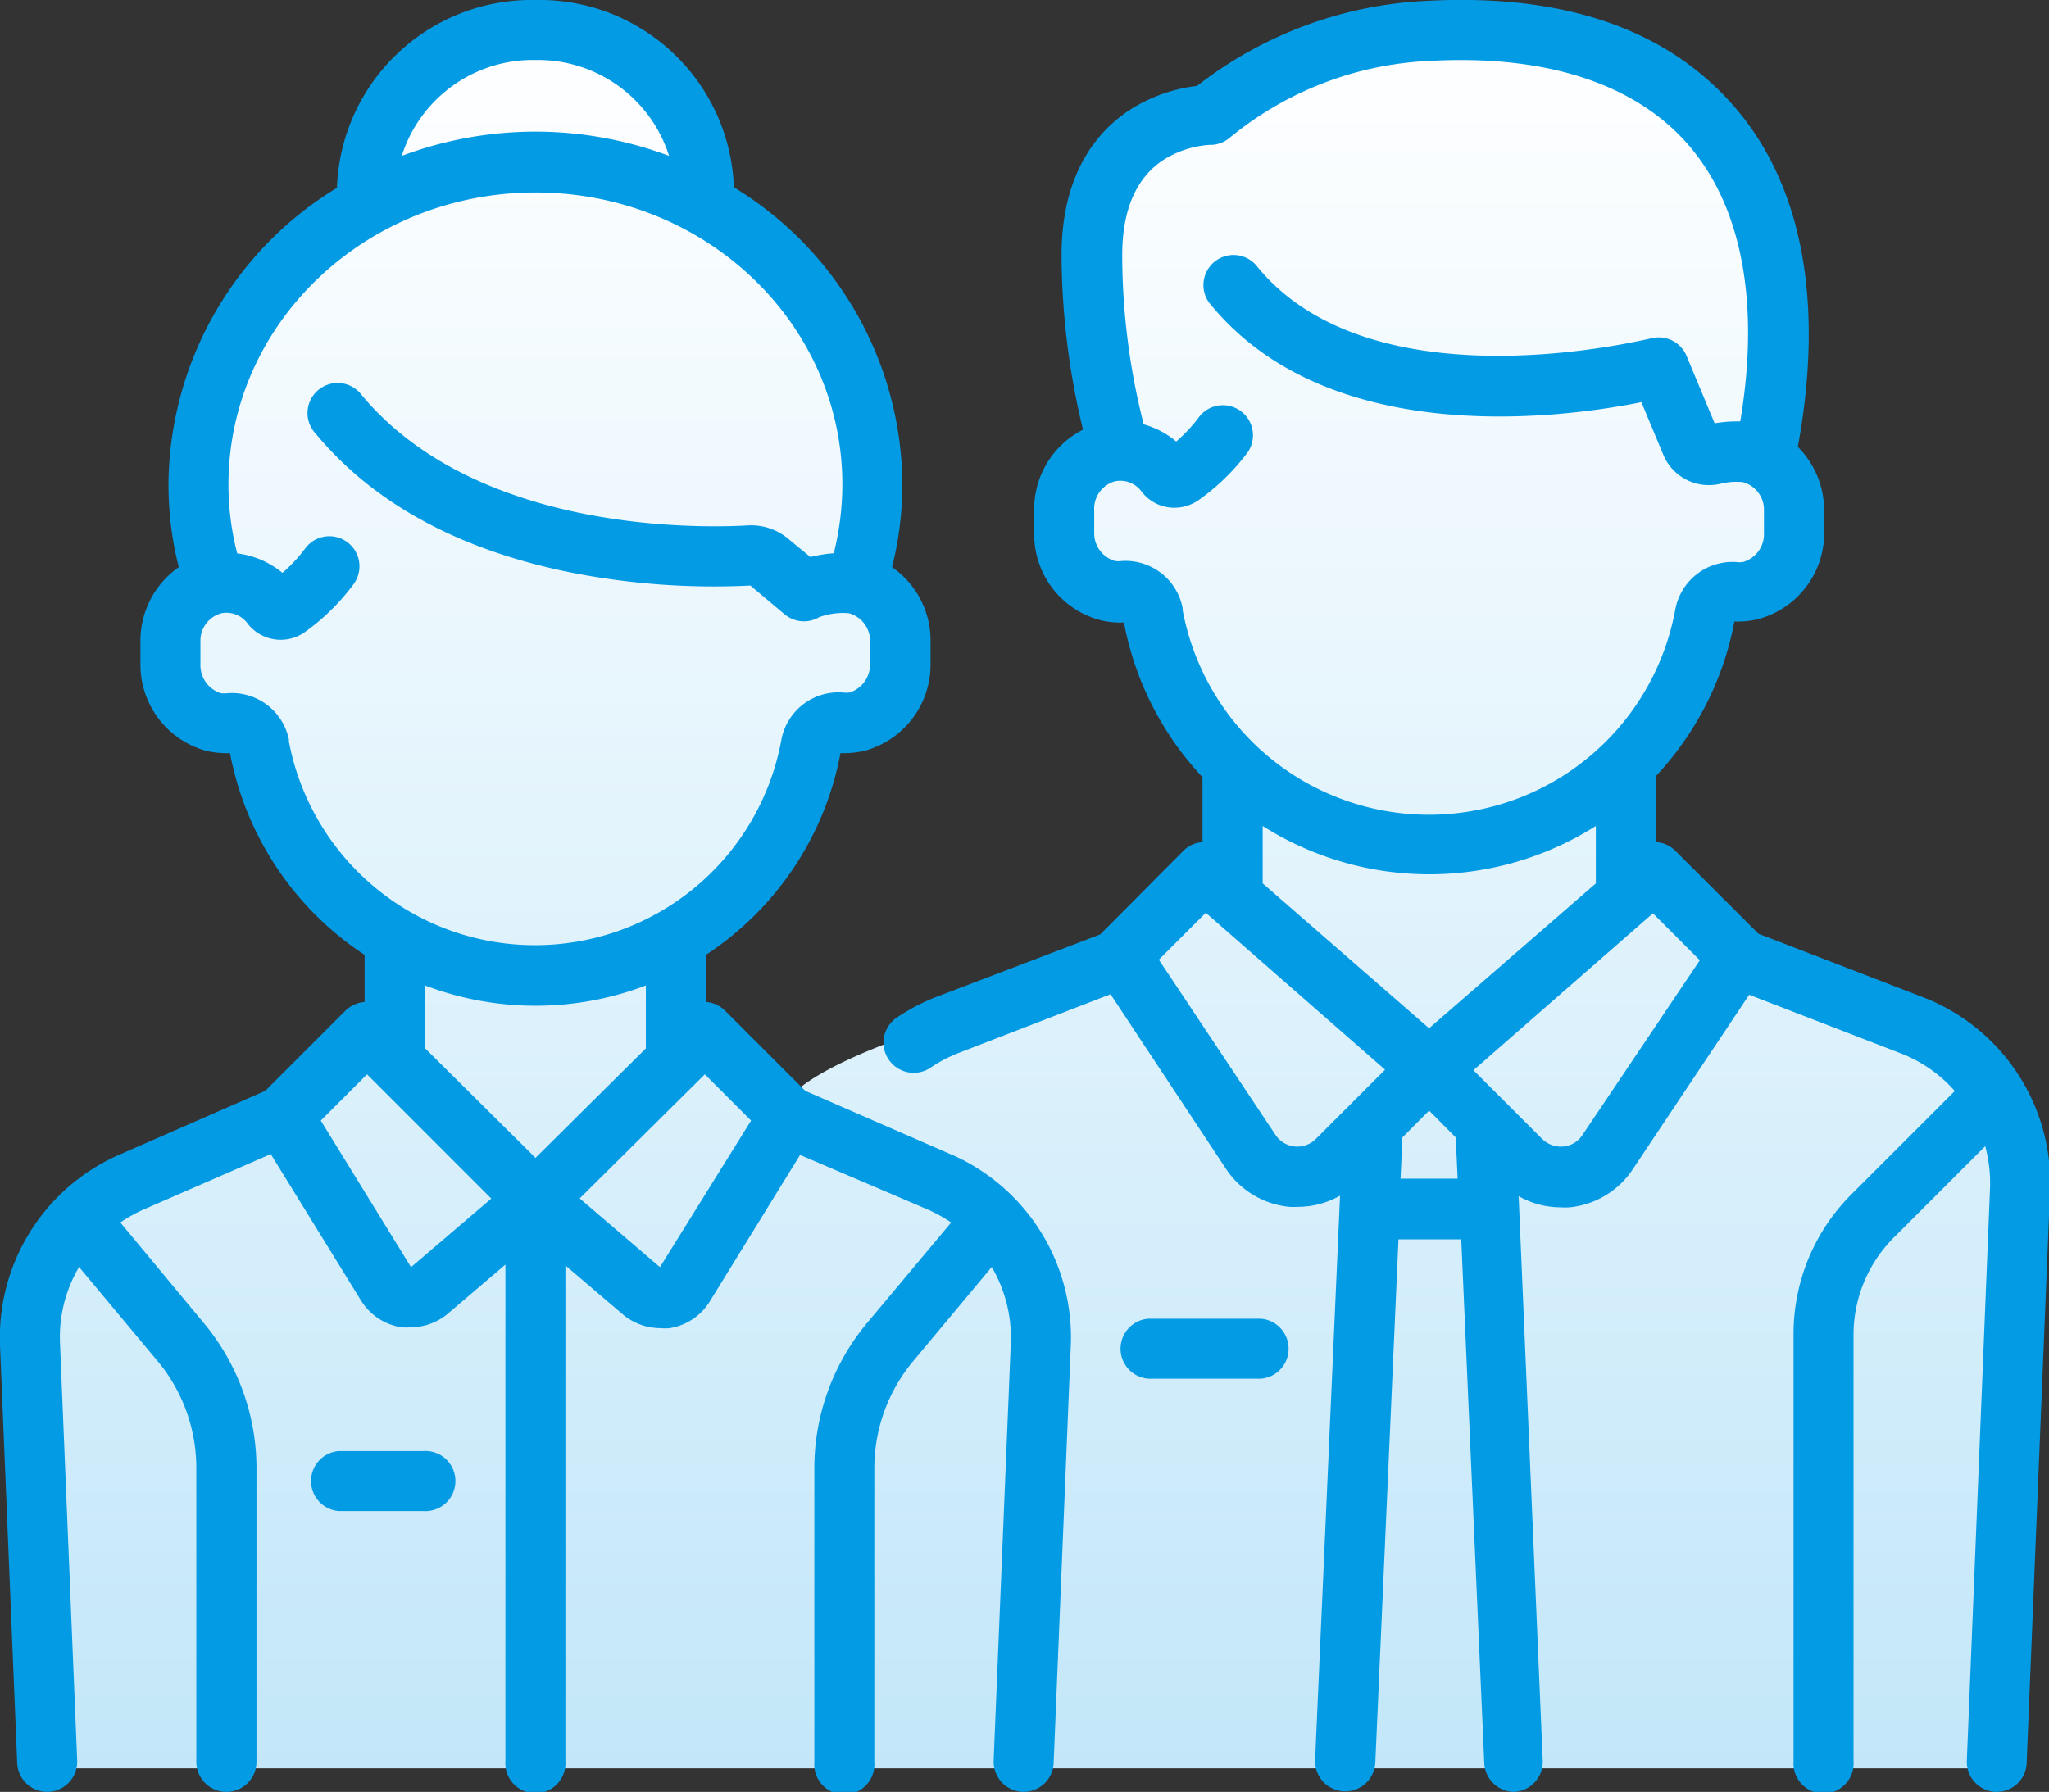 <svg xmlns="http://www.w3.org/2000/svg" xmlns:xlink="http://www.w3.org/1999/xlink" viewBox="0 0 119.19 104.26"><rect x="0" y="0" width="119.19" height="104.26" fill="#333333" stroke="none"/><defs><style>.cls-1{fill:url(#Degradado_sin_nombre_21);}.cls-2{fill:#049be5;}</style><linearGradient id="Degradado_sin_nombre_21" x1="59.38" y1="102.89" x2="59.38" y2="1.22" gradientUnits="userSpaceOnUse"><stop offset="0" stop-color="#c3e7f9"/><stop offset="1" stop-color="#fff"/></linearGradient></defs><g id="Capa_2" data-name="Capa 2"><g id="CONTENIDO"><path class="cls-1" d="M2.59,102.89h113.6l1.2-35.52s-.06-7-5.8-7.42-17-9.86-17-9.86l-.4-5.2s4.6-4.2,5.6-9.8c0,0,7.67-.6,2.84-8.6,0,0,7.16-17.6-11.64-24.8,0,0-12.71-2.59-20.92,4.59,0,0-10.94.5-5,19.16,0,0-6.67,6.45,1.13,9.65a20.07,20.07,0,0,0,5.4,9.6l-.4,5.4s-5.27,6-17.2,9.78c0,0-7.8,2.37-8.6,4.79l-5.8-4.79.2-5.9s4.8-2.68,7.8-10.88c0,0,8.29-3.29,3-8.94,0,0,5.35-13.21-9.85-23,0,0,1.31-9.37-9.64-9.91s-10.56,9.91-10.56,9.91-12.53,8.09-8.93,23c0,0-4.87,6.25,2.33,7.6,0,0,2.7,9.82,9.38,13.28v4.84l-6.78,4.79s-15,3.83-15.2,11.23S2.59,102.89,2.59,102.89Z"/><path class="cls-2" d="M73.34,76.73H66.8a1.75,1.75,0,0,0,0,3.49h6.54a1.75,1.75,0,0,0,0-3.49Z"/><path class="cls-2" d="M111.8,58l-9.51-3.67-4.85-4.84A1.71,1.71,0,0,0,96.32,49V45.16a18.06,18.06,0,0,0,4.57-9,5.07,5.07,0,0,0,1.22-.1,5.17,5.17,0,0,0,4-5.12V29.67A5.25,5.25,0,0,0,104.58,26c1.54-8.39.27-15.22-3.69-19.79S90.89-.37,83,.05A23.5,23.5,0,0,0,69.63,5,9.25,9.25,0,0,0,66,6.22c-1.94,1.16-4.25,3.61-4.25,8.64A43.54,43.54,0,0,0,63,25a5.18,5.18,0,0,0-2.84,4.68V31a5.16,5.16,0,0,0,4,5.12,5,5,0,0,0,1.22.1,18,18,0,0,0,4.57,9V49a1.71,1.71,0,0,0-1.12.51L64,54.37,54.48,58a11.74,11.74,0,0,0-2.33,1.22,1.75,1.75,0,0,0,2,2.89,8.14,8.14,0,0,1,1.63-.85l8.82-3.41L71.31,68A5,5,0,0,0,75,70.22a4,4,0,0,0,.49,0,5,5,0,0,0,2.46-.65l-1.45,32.83a1.76,1.76,0,0,0,1.67,1.83h.08A1.75,1.75,0,0,0,80,102.59l1.35-30.48H85l1.34,30.48A1.76,1.76,0,0,0,88,104.26h.08a1.75,1.75,0,0,0,1.66-1.83L88.34,69.6a5,5,0,0,0,2.45.65,4.19,4.19,0,0,0,.5,0A5,5,0,0,0,95,68l6.75-10.12,8.82,3.41a8.07,8.07,0,0,1,3.14,2.19l-6,6a11.47,11.47,0,0,0-3.38,8.17v24.82a1.75,1.75,0,1,0,3.49,0V77.69a8,8,0,0,1,2.36-5.7l5.3-5.3a8.28,8.28,0,0,1,.28,2.44l-1.35,33.31a1.75,1.75,0,0,0,1.67,1.82h.07a1.74,1.74,0,0,0,1.74-1.68l1.36-33.3A11.56,11.56,0,0,0,111.8,58Zm-43-22.59a3.39,3.39,0,0,0-3.54-2.77,1.38,1.38,0,0,1-.4,0A1.68,1.68,0,0,1,63.65,31V29.69A1.65,1.65,0,0,1,64.88,28a1.53,1.53,0,0,1,1.5.57,2.43,2.43,0,0,0,1.23.87,2.46,2.46,0,0,0,2.11-.34,12.7,12.7,0,0,0,2.87-2.8,1.75,1.75,0,0,0-2.81-2.08,9,9,0,0,1-1.36,1.47,5,5,0,0,0-1.89-1,40,40,0,0,1-1.25-9.84c0-2.67.83-4.55,2.45-5.58a5.79,5.79,0,0,1,2.61-.84A1.76,1.76,0,0,0,71.55,8,19.66,19.66,0,0,1,83.23,3.54c6.73-.36,11.92,1.34,15,4.91s4.16,9.14,3,16.07a7.7,7.7,0,0,0-1.49.11l-1.64-3.94a1.75,1.75,0,0,0-2.06-1c-.16,0-16.28,4.13-23-4.29a1.75,1.75,0,0,0-2.72,2.19c6.9,8.6,20.6,6.73,25.16,5.81l1.27,3.05a2.87,2.87,0,0,0,3.31,1.7,3.91,3.91,0,0,1,1.31-.1,1.66,1.66,0,0,1,1.24,1.64V31a1.69,1.69,0,0,1-1.22,1.7,1.44,1.44,0,0,1-.41,0,3.39,3.39,0,0,0-3.53,2.77,14.57,14.57,0,0,1-28.66,0Zm7.74,30.86a1.52,1.52,0,0,1-2.34-.23l-6.79-10.2,2.73-2.73,10.43,9.13Zm4.93,2.31.11-2.4,1.55-1.56,1.55,1.56.11,2.4Zm1.66-8.75L73.45,51.4V48.06a18.11,18.11,0,0,0,19.38,0V51.4Zm8.92,6.21a1.49,1.49,0,0,1-1.11.67,1.55,1.55,0,0,1-1.23-.44l-4-4,10.44-9.13,2.73,2.73Z"/><path class="cls-2" d="M55.37,67.19l-8.53-3.72-4.66-4.66a1.76,1.76,0,0,0-1.12-.51V55.56a18,18,0,0,0,7.83-11.74,5.34,5.34,0,0,0,1.38-.13,5.2,5.2,0,0,0,3.86-5.09V37.32A5.19,5.19,0,0,0,51.89,33a19.8,19.8,0,0,0,.6-4.84,20.36,20.36,0,0,0-9.8-17.26A11.31,11.31,0,0,0,31.15,0,11.33,11.33,0,0,0,19.6,10.93,20.36,20.36,0,0,0,9.8,28.19,19.58,19.58,0,0,0,10.4,33a5.22,5.22,0,0,0-2.23,4.33V38.6A5.2,5.2,0,0,0,12,43.69a5.38,5.38,0,0,0,1.38.13,18.06,18.06,0,0,0,7.83,11.74V58.3a1.81,1.81,0,0,0-1.12.51l-4.66,4.66L6.93,67.19A11.61,11.61,0,0,0,0,78.26l1,24.33a1.75,1.75,0,0,0,1.75,1.67h.07a1.76,1.76,0,0,0,1.67-1.82l-1-24.33a8,8,0,0,1,1.11-4.39l4.58,5.49a9.7,9.7,0,0,1,2.24,6.21v17.09a1.75,1.75,0,0,0,3.5,0V85.42A13.2,13.2,0,0,0,11.87,77L7,71.13a8.46,8.46,0,0,1,1.32-.74l7.43-3.24L21,75.67a3.37,3.37,0,0,0,2.36,1.56,3.05,3.05,0,0,0,.52,0,3.39,3.39,0,0,0,2.19-.81l3.33-2.84v28.88a1.75,1.75,0,1,0,3.49,0V73.63l3.33,2.84a3.41,3.41,0,0,0,2.19.81,3.17,3.17,0,0,0,.53,0,3.35,3.35,0,0,0,2.35-1.56l5.25-8.52L54,70.39a9,9,0,0,1,1.33.74L50.42,77a13.19,13.19,0,0,0-3.05,8.44v17.09a1.75,1.75,0,1,0,3.49,0V85.42a9.71,9.71,0,0,1,2.25-6.21l4.58-5.49a8.14,8.14,0,0,1,1.11,4.39l-1,24.33a1.76,1.76,0,0,0,1.67,1.82h.08a1.75,1.75,0,0,0,1.74-1.67l1-24.33a11.62,11.62,0,0,0-6.91-11.07ZM31.15,3.49a8,8,0,0,1,7.77,5.58,22.14,22.14,0,0,0-15.55,0,8,8,0,0,1,7.78-5.58ZM16.82,43.1a3.39,3.39,0,0,0-3.54-2.77,1.71,1.71,0,0,1-.45,0,1.71,1.71,0,0,1-1.17-1.69V37.34a1.65,1.65,0,0,1,1.23-1.66,1.52,1.52,0,0,1,1.49.57,2.43,2.43,0,0,0,3.35.53A12.73,12.73,0,0,0,20.56,34a1.75,1.75,0,0,0-2.8-2.1,8.61,8.61,0,0,1-1.33,1.43A5.11,5.11,0,0,0,13.8,32.2a15.92,15.92,0,0,1-.51-4c0-9.39,8-17,17.86-17S49,18.8,49,28.19a16.5,16.5,0,0,1-.5,4,7.57,7.57,0,0,0-1.36.22l-1.31-1.08a3.36,3.36,0,0,0-2.33-.76c-2.57.15-15.71.5-22.45-7.57a1.75,1.75,0,1,0-2.68,2.24c3.32,4,8.2,6.67,14.49,8a43,43,0,0,0,10.79.83l2,1.68a1.75,1.75,0,0,0,2,.16,4,4,0,0,1,1.72-.23,1.66,1.66,0,0,1,1.24,1.64V38.6a1.72,1.72,0,0,1-1.17,1.69,1.83,1.83,0,0,1-.46,0,3.38,3.38,0,0,0-3.53,2.77,14.57,14.57,0,0,1-28.66,0Zm7.09,30.63L18.66,65.2l2.69-2.69,7.23,7.23Zm7.24-6.36L24.73,61V57.34a18.05,18.05,0,0,0,12.84,0V61Zm7.24,6.36-4.67-4L41,62.51l2.69,2.69Z"/><path class="cls-2" d="M24.61,84.43h-4.9a1.75,1.75,0,0,0,0,3.49h4.9a1.75,1.75,0,1,0,0-3.49Z"/></g></g></svg>